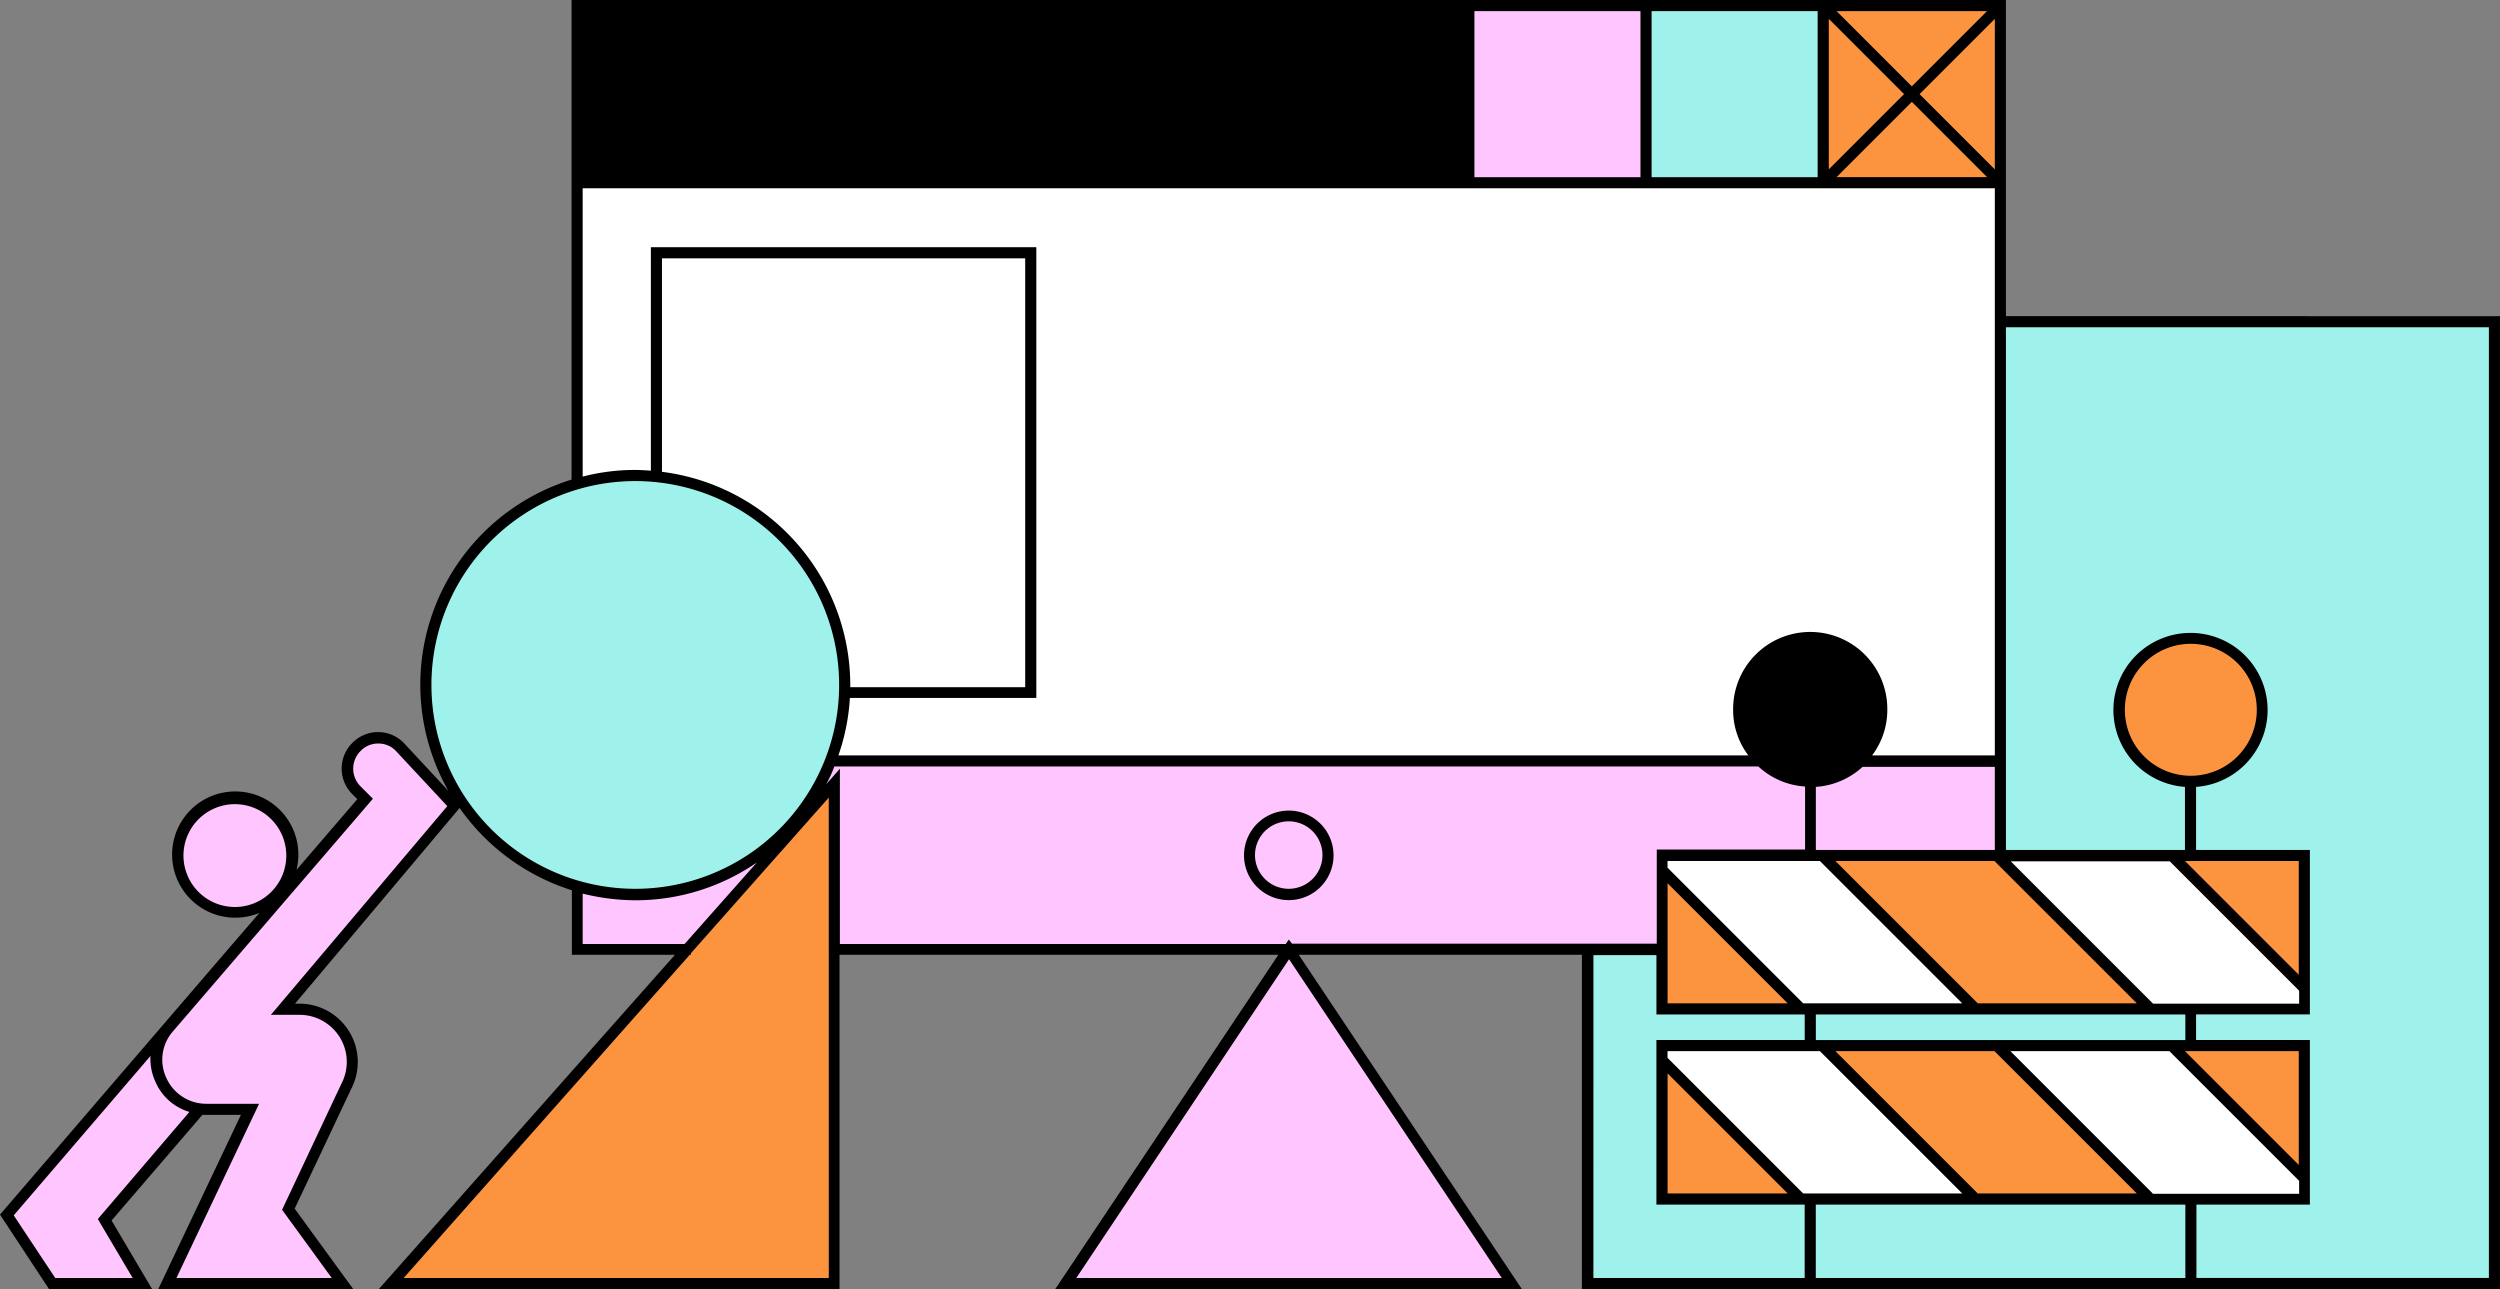 <svg xmlns="http://www.w3.org/2000/svg" width="332.244" height="171.367" viewBox="0 0 332.244 171.367">
  <rect x="0" y="0" width="332.244" height="171.367" fill="#808080" stroke="none"/>
  <g id="Build_a_website" data-name="Build a website" transform="translate(-5 -75.211)">
    <rect id="Rectangle_11" data-name="Rectangle 11" width="120.533" height="127.824" transform="translate(216.02 117.966)" fill="#9ef2eb"/>
    <rect id="Rectangle_12" data-name="Rectangle 12" width="23.546" height="23.546" transform="translate(247.299 75.949)" fill="#fc943f"/>
    <rect id="Rectangle_13" data-name="Rectangle 13" width="23.546" height="23.546" transform="translate(223.754 75.949)" fill="#9ef2eb"/>
    <rect id="Rectangle_14" data-name="Rectangle 14" width="23.546" height="23.546" transform="translate(200.159 75.949)" fill="#ffc5ff"/>
    <rect id="Rectangle_15" data-name="Rectangle 15" width="189.15" height="25.023" transform="translate(81.694 176.337)" fill="#ffc5ff"/>
    <rect id="Rectangle_16" data-name="Rectangle 16" width="118.465" height="23.546" transform="translate(81.694 75.949)"/>
    <rect id="Rectangle_17" data-name="Rectangle 17" width="189.15" height="76.842" transform="translate(81.694 99.495)" fill="#fff"/>
    <rect id="Rectangle_18" data-name="Rectangle 18" width="49.751" height="58.469" transform="translate(92.236 108.804)" fill="#fff"/>
    <circle id="Ellipse_9" data-name="Ellipse 9" cx="27.831" cy="27.831" r="27.831" transform="translate(61.449 138.408)" fill="#9ef2eb"/>
    <circle id="Ellipse_10" data-name="Ellipse 10" cx="9.507" cy="9.507" r="9.507" transform="translate(236.069 160.033)" fill="#9ef2eb"/>
    <circle id="Ellipse_11" data-name="Ellipse 11" cx="9.507" cy="9.507" r="9.507" transform="translate(286.655 160.033)" fill="#fc943f"/>
    <path id="Tracé_96" data-name="Tracé 96" d="M128.653,229.745l29.6-44.382,29.653,44.382Z" transform="translate(18.012 16.046)" fill="#ffc5ff"/>
    <rect id="Rectangle_19" data-name="Rectangle 19" width="85.364" height="20.393" transform="translate(225.872 188.898)" fill="#fff"/>
    <path id="Tracé_97" data-name="Tracé 97" d="M109.265,166.059,50.4,232.606l58.862-.049Z" transform="translate(6.614 13.234)" fill="#fc943f"/>
    <path id="Tracé_98" data-name="Tracé 98" d="M43.358,180.529l9.95-11.625-1.182-1.182a4,4,0,0,1-.1-5.614c2.512-2.808,5.566-.591,6.157.1.687.837,7.094,7.585,7.094,7.585l-22.807,27.09h2.956s4.334.788,5.664,4.187a9.116,9.116,0,0,1,.049,5.418l-7.98,16.946,7.191,9.9H27.1l10.884-23.053-6.454-.246L18.778,224.861l5.024,8.523H11.832l-6.058-9.113Z" transform="translate(0.113 12.456)" fill="#ffc5ff"/>
    <path id="Tracé_99" data-name="Tracé 99" d="M197.7,176.033l18.619,18.57H197.8Z" transform="translate(28.071 14.686)" fill="#fc943f"/>
    <path id="Tracé_100" data-name="Tracé 100" d="M216.363,174.449l20.392,20.342h23.2L239.908,174.4Z" transform="translate(30.789 14.449)" fill="#fc943f"/>
    <path id="Tracé_101" data-name="Tracé 101" d="M256.864,174.4l17.683,17.683V174.449Z" transform="translate(36.688 14.449)" fill="#fc943f"/>
    <rect id="Rectangle_20" data-name="Rectangle 20" width="85.364" height="20.393" transform="translate(225.872 214.167)" fill="#fff"/>
    <path id="Tracé_102" data-name="Tracé 102" d="M197.789,198.176,216.31,216.7H197.789Z" transform="translate(28.083 17.912)" fill="#fc943f"/>
    <path id="Tracé_103" data-name="Tracé 103" d="M216.363,196.505,236.755,216.9h23.2l-20.344-20.442Z" transform="translate(30.789 17.661)" fill="#fc943f"/>
    <path id="Tracé_104" data-name="Tracé 104" d="M256.864,196.456l17.683,17.733V196.505Z" transform="translate(36.688 17.661)" fill="#fc943f"/>
    <circle id="Ellipse_12" data-name="Ellipse 12" cx="7.585" cy="7.585" r="7.585" transform="translate(28.644 181.312)" fill="#ffc5ff"/>
    <path id="Tracé_105" data-name="Tracé 105" d="M155.25,169.24a5.949,5.949,0,1,0,4.215,1.743A5.957,5.957,0,0,0,155.25,169.24Zm0,10.393a4.483,4.483,0,1,1,4.483-4.483,4.483,4.483,0,0,1-4.483,4.483Z" transform="translate(21.019 13.697)"/>
    <path id="Tracé_106" data-name="Tracé 106" d="M271.583,117.227V75.211H80.958V138.95A28.527,28.527,0,0,0,64.6,180.326l-5.862-6.3a4.768,4.768,0,0,0-6.989,0l-.049.049a4.788,4.788,0,0,0,.148,6.7l.64.64-8.082,9.4a8.632,8.632,0,0,0,.246-1.969,8.389,8.389,0,1,0-5.173,7.684l-3.743,4.334h0L5,236.629l6.551,9.949H25.245l-5.419-9.165,12.068-14.038h5.123l-10.985,23.15H51.943L44.16,235.837l7.536-15.96a7.75,7.75,0,0,0-6.9-11.28h-.591L66.08,182.59A28.812,28.812,0,0,0,81,193.525V202.1H94.7L55.342,246.528h61.227V202.1H174.89l-29.653,44.43h62.016L177.6,202.1H215.23v44.43H337.244v-129.3ZM29.382,188.9a6.833,6.833,0,1,1,2,4.846,6.848,6.848,0,0,1-2-4.846ZM18,237.219l4.63,7.833H12.339l-5.516-8.324L25,215.543a7.291,7.291,0,0,0,.687,3.5,7.109,7.109,0,0,0,4.482,3.941Zm23-27.141H44.8a6.3,6.3,0,0,1,5.369,3.005,6.237,6.237,0,0,1,.2,6.157l-7.881,16.749,6.6,9.063H28.447L39.431,221.9H32.442a5.808,5.808,0,0,1-5.319-3.4,5.709,5.709,0,0,1,.887-6.255l26.55-30.885-1.626-1.625a3.322,3.322,0,0,1-.1-4.631l.049-.049a3.208,3.208,0,0,1,2.414-1.031,3.169,3.169,0,0,1,2.4,1.076l6.749,7.241Zm107.037,34.974,28.274-42.362,28.274,42.362Zm148.118-66.743a8.768,8.768,0,1,1,8.768-8.768,8.768,8.768,0,0,1-8.768,8.768ZM310.5,189.637V204.76l-15.123-15.123Zm-17.185,0,17.238,17.24V208.6H291.142L272.227,189.68h21.08Zm-46.45,25.27,18.915,18.915H244.639l-18.028-18.028v-.887Zm23.2,0,18.915,18.915H267.839l-18.915-18.915Zm-43.445,2.956,15.959,15.959H226.617V217.863ZM295.429,235.3v9.753H246.314V235.3Zm-4.334-1.478L272.18,214.907h21.132l17.238,17.239v1.719h-19.46Zm19.408-3.793L295.38,214.906H310.5Zm-64.183-16.6v-3.4h49.107v3.4Zm-.739-35.12a8.818,8.818,0,1,0-.006,0Zm1.281,11.328,18.915,18.915H244.639l-18.028-18.028v-.887Zm23.2,0,18.915,18.915H267.839l-18.915-18.915Zm-43.445,2.956,15.959,15.959H226.617Zm19.705-4.433v-8.374a10.162,10.162,0,0,0,6.206-2.66h17.579v11.035Zm23.785-90.439-10-10,10-10ZM259.074,86.687l-10-10h20Zm-1.031,1.031-10,10v-20Zm1.031,1.031,10,10h-20ZM246.561,76.688V98.756H224.493V76.688Zm-23.546,0V98.756H200.947V76.688Zm-140.581,0H199.42V98.756H82.433Zm0,23.546H270.107V175.6H253.8a10.066,10.066,0,0,0,2.02-6.058,10.246,10.246,0,1,0-20.491,0,9.958,9.958,0,0,0,2.02,6.058H116.421a28.029,28.029,0,0,0,1.527-7.635h24.777v-59.9H91.5v29.7c-.687-.049-1.375-.1-2.069-.1a27.5,27.5,0,0,0-6.994.887Zm10.54,37.682V109.543h48.273v56.991H118v-.246A28.592,28.592,0,0,0,92.97,137.915ZM62.336,166.239A27.092,27.092,0,1,1,89.428,193.33a27.092,27.092,0,0,1-27.092-27.092Zm20.1,34.431v-6.7a29.558,29.558,0,0,0,6.994.887,28.412,28.412,0,0,0,16.154-5.025L95.976,200.67Zm32.707,44.382h-56.5L96.668,202.1h.148v-.2l18.324-20.688Zm61.129-44.975-.394.591H116.618v-23.3L114.8,179.44a17.284,17.284,0,0,0,1.084-2.365h122.8a10.042,10.042,0,0,0,6.207,2.66v8.374H225.18V200.62H176.713Zm40.49,2.069h8.374v7.881h19.705v3.4H225.133V235.3h19.705v9.753H216.759Zm119.055,42.9H296.9V235.3h15.074V213.425H296.852v-3.4h15.123V188.161H296.852v-8.374a10.246,10.246,0,1,0-1.478,0v8.374H271.583V118.705h64.183V245.052Z" transform="translate(0 0)"/>
  </g>
</svg>
